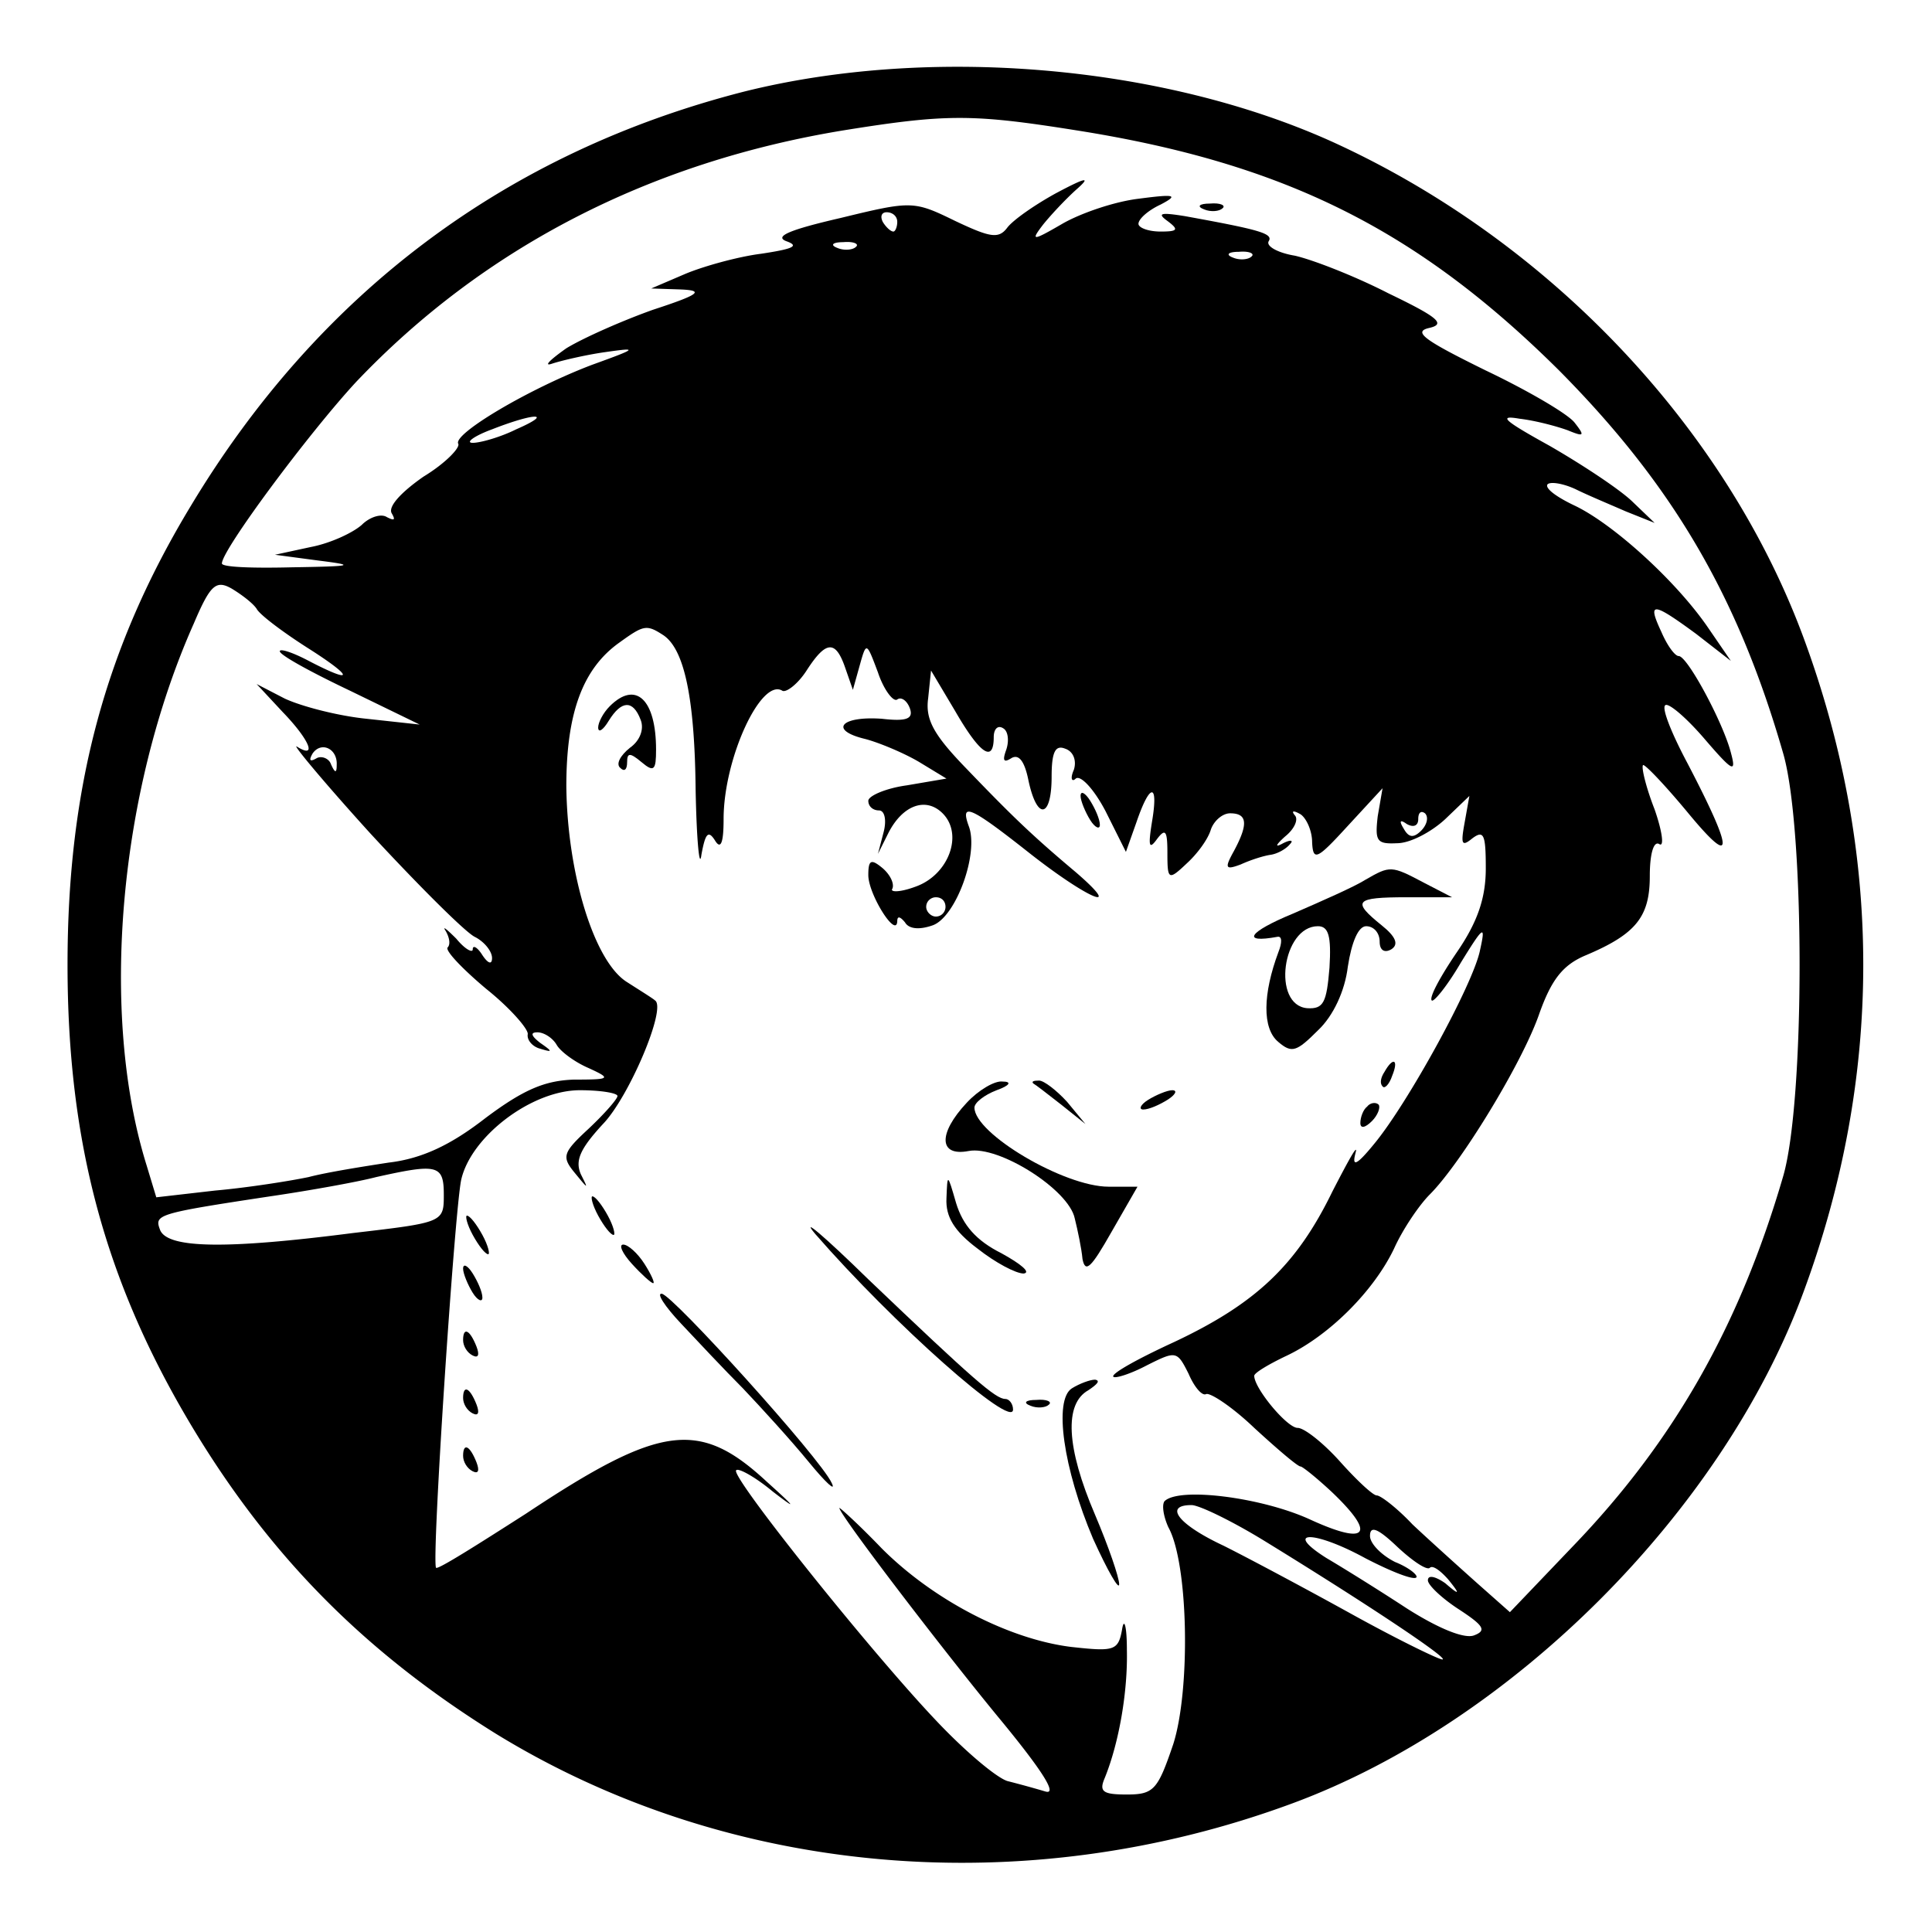 <svg xmlns="http://www.w3.org/2000/svg" width="267" height="267" fill="#000000"><path fill="#000000" d="M102.8 12.667c-32.8 8.4-58.667 27.733-76.4 57.2-11.867 19.6-17.067 38.933-17.067 63.466 0 24.534 5.2 43.734 17.067 63.6C37.333 215.2 50.533 228.4 68.533 239.6c32.134 19.733 73.067 23.333 110.134 9.6C208.933 238 238 208.933 249.2 178.667c11.067-29.867 11.067-60.8 0-90.667-10.8-29.067-35.2-54.8-65.067-68.4-23.6-10.667-55.733-13.333-81.333-6.933ZM148.667 18c28.8 4.533 47.2 13.733 66.8 33.2 15.6 15.733 24.666 31.067 30.933 52.8 3.067 10.267 3.067 48.4 0 58.667-6 20.533-15.067 36.533-29.067 51.066l-8.666 9.067-4.667-4.133c-2.533-2.267-6.533-5.867-8.8-8-2.133-2.267-4.4-4-4.933-4-.534 0-2.8-2.134-5.067-4.667-2.267-2.533-4.933-4.667-5.867-4.667-1.466 0-6-5.466-6-7.2 0-.4 2-1.6 4.534-2.8 5.866-2.8 12-8.933 14.8-14.8 1.2-2.666 3.466-6 4.933-7.466 4.267-4.267 12.667-18 15.067-24.8 1.733-4.934 3.333-6.934 6.533-8.267 6.933-2.933 8.8-5.333 8.8-10.933 0-3.067.533-4.934 1.333-4.4.667.4.4-1.734-.666-4.8-1.2-3.067-1.867-5.867-1.6-6.134.266-.133 3.066 2.8 6.266 6.667 6.4 7.733 6.267 5.333-.133-6.933-2.133-4-3.6-7.6-3.067-8 .4-.4 2.8 1.6 5.334 4.533 4 4.667 4.533 4.933 3.733 2-1.067-4.133-6-13.333-7.2-13.333-.533 0-1.6-1.467-2.4-3.334-2-4.266-1.2-4.133 4.8.267l4.8 3.733-3.2-4.666c-4.4-6.4-13.067-14.267-18.4-16.8-2.533-1.2-4.133-2.4-3.733-2.934.4-.4 2.133-.133 3.866.667 1.6.8 4.8 2.133 6.934 3.067l4 1.6-3.2-3.067c-1.867-1.733-6.934-5.067-11.334-7.6-6.266-3.467-7.2-4.267-4.133-3.733 2.267.266 5.2 1.066 6.667 1.6 2.266.933 2.4.8.933-1.067-.933-1.2-6.4-4.4-12.267-7.2-8.4-4.133-10.133-5.333-7.866-5.867 2.4-.533 1.333-1.466-5.6-4.8-4.667-2.4-10.534-4.666-12.934-5.2-2.4-.4-4-1.333-3.6-2 .667-1.066-1.333-1.6-11.6-3.466-3.333-.534-3.866-.4-2.4.666 1.6 1.2 1.467 1.467-.933 1.467-1.733 0-3.067-.533-3.067-1.067 0-.666 1.334-1.866 3.067-2.666 2.533-1.334 2-1.467-3.067-.8-3.333.4-8 2-10.533 3.466-4.133 2.4-4.4 2.4-2.667.134 1.067-1.334 3.067-3.467 4.534-4.8 2.133-1.867 1.6-1.867-2.667.4-2.933 1.6-6 3.733-6.8 4.8-1.2 1.6-2.4 1.333-7.2-.934-5.733-2.8-6-2.8-15.867-.4-6.933 1.6-9.2 2.534-7.466 3.2 1.866.667.933 1.067-3.467 1.734-3.2.4-8 1.733-10.533 2.8l-4.667 2L94 40c3.333.133 2.8.667-3.733 2.8-4.134 1.467-9.6 3.867-12 5.333-2.267 1.6-3.2 2.534-2 2.134 1.2-.4 4.533-1.2 7.333-1.6 4.667-.667 4.533-.534-1.733 1.733-8.8 3.333-19.334 9.6-18.534 10.933.267.534-1.733 2.667-4.8 4.534C55.467 68 53.6 70 54.133 70.933c.534.934.4 1.067-.666.534-.8-.534-2.4 0-3.467 1.066-1.2 1.067-4.267 2.534-7.067 3.067L38 76.667l6 .8c5.333.666 4.8.8-3.6.933-5.333.133-9.733 0-9.733-.533 0-1.867 12-18 18.533-25.067C66.8 34.267 89.733 22.4 116.667 18c14.133-2.267 17.733-2.267 32 0ZM124 30.667c0 .666-.267 1.333-.533 1.333-.4 0-1.067-.667-1.467-1.333-.4-.8-.133-1.334.533-1.334.8 0 1.467.534 1.467 1.334Zm-5.733 3.466c-.4.4-1.6.534-2.534.134-1.066-.4-.666-.8.8-.8 1.467-.134 2.267.266 1.734.666Zm54.666 1.334c-.4.4-1.6.533-2.533.133-1.067-.4-.667-.8.8-.8 1.467-.133 2.267.267 1.733.667Zm-101.6 23.866C69.2 60.4 66.4 61.2 65.333 61.2c-1.066 0 .134-.933 2.667-1.867 6.133-2.4 8.533-2.266 3.333 0Zm-35.866 24.8c.4.8 3.6 3.2 6.933 5.334 6.533 4.133 6.667 5.2.267 1.866-2.267-1.2-4-1.733-4-1.333 0 .533 4.4 2.933 9.733 5.467l9.6 4.666-7.333-.8c-4-.4-9.067-1.733-11.334-2.8l-3.866-2 3.6 3.867c3.733 3.867 4.8 6.533 2 4.8-.934-.667 3.6 4.8 10.133 12 6.533 7.067 13.067 13.6 14.4 14.267 1.333.666 2.4 2 2.4 2.933 0 .933-.533.8-1.333-.4-.667-1.067-1.334-1.467-1.334-.8 0 .533-1.066 0-2.266-1.467-1.334-1.333-2-1.866-1.467-1.066.533.933.667 1.866.267 2.266-.4.4 2 2.934 5.333 5.734 3.333 2.666 5.867 5.6 5.733 6.266-.133.8.667 1.734 1.734 2 1.733.534 1.733.4 0-.8-1.2-.933-1.467-1.466-.4-1.466.933 0 2.133.8 2.666 1.733.534.933 2.534 2.4 4.4 3.2 3.2 1.467 3.067 1.6-2 1.6-4 .133-6.933 1.333-12.266 5.333-4.8 3.734-8.8 5.6-13.334 6.134-3.466.533-8.533 1.333-11.066 2-2.534.533-8.4 1.466-12.934 1.866l-8.133.934-1.333-4.4c-6.534-20.934-3.867-51.6 6.533-74.934 2.267-5.333 3.067-6 5.2-4.8 1.333.8 2.933 2 3.467 2.8Zm56.133 3.6c2.933 1.867 4.4 8.534 4.533 21.334.134 7.066.534 11.2.8 9.066.534-2.933.934-3.466 1.867-2 .8 1.334 1.2.4 1.2-2.933 0-8.4 5.2-19.6 8.133-17.733.534.266 2.134-.934 3.334-2.8 2.666-4.134 4-4.267 5.333-.4l1.067 3.066L118.8 92c.933-3.333.933-3.333 2.533.933.8 2.4 2.134 4.134 2.667 3.734.533-.4 1.333.133 1.733 1.2.534 1.466-.4 1.866-3.866 1.466-5.734-.4-7.334 1.6-2.267 2.8 2 .534 5.467 2 7.467 3.2l3.733 2.267-5.467.933c-2.933.4-5.333 1.467-5.333 2.134 0 .8.667 1.333 1.467 1.333s1.066 1.333.666 2.933l-.8 3.067 1.467-2.933c2-3.867 5.2-4.934 7.467-2.667 2.933 2.933.8 8.533-3.734 10.133-2.133.8-3.6.8-3.2.267.267-.667-.266-1.867-1.333-2.8-1.6-1.333-2-1.2-2 .933 0 2.667 3.867 8.8 4 6.4 0-.8.4-.666 1.067.134.533.933 2 1.066 3.866.4 3.2-1.2 6.4-10 4.934-13.734-1.2-3.333.266-2.666 8.533 3.867 8 6.267 13.067 8.4 6.267 2.533-5.867-4.933-8.667-7.6-15.067-14.266-4.533-4.667-5.733-6.8-5.333-9.734l.4-3.866 3.333 5.6c3.467 6 5.333 7.2 5.333 3.6 0-1.067.534-1.734 1.334-1.2.666.4.8 1.733.4 2.933-.534 1.467-.4 1.867.666 1.2 1.067-.667 1.867.4 2.4 3.067 1.2 5.6 3.2 5.2 3.2-.534 0-3.466.534-4.4 1.867-3.866 1.2.4 1.6 1.733 1.2 2.933-.533 1.2-.267 1.733.267 1.2.666-.533 2.533 1.467 4.133 4.533l2.8 5.6 1.467-4.133c1.866-5.467 3.066-5.467 2.133 0-.533 3.333-.4 3.867.667 2.4 1.2-1.6 1.466-1.2 1.466 1.867 0 3.733.134 3.866 2.667 1.466 1.467-1.333 2.933-3.333 3.333-4.666.4-1.2 1.6-2.267 2.667-2.267 2.4 0 2.533 1.467.533 5.2-1.333 2.4-1.2 2.667.934 1.867 1.466-.667 3.2-1.2 4.133-1.334.933-.133 2.133-.8 2.667-1.466.533-.534.133-.667-.934-.134-1.2.667-1.066.267.267-.933 1.333-1.067 1.867-2.4 1.333-2.933-.533-.667-.133-.667.8-.134.8.534 1.6 2.267 1.6 3.867.134 2.667.667 2.4 4.934-2.267l4.8-5.2-.667 3.867c-.4 3.467-.133 3.867 2.667 3.733 1.866 0 4.8-1.6 6.666-3.333l3.334-3.2-.667 3.733c-.533 2.934-.4 3.334 1.067 2.134 1.6-1.2 1.866-.534 1.866 4.133 0 4-1.066 7.333-4 11.6-2.266 3.333-3.866 6.267-3.466 6.667.266.266 2.133-2 4-5.2 3.2-5.2 3.466-5.334 2.666-1.734-.933 4.667-10 21.2-14.666 26.8-2.4 2.934-3.067 3.2-2.534 1.2.4-1.466-.933.934-3.2 5.334-4.933 10.133-10.533 15.466-21.866 20.8-4.934 2.266-8.8 4.4-8.4 4.8.266.266 2.4-.4 4.666-1.6 4-2 4.134-2 5.734 1.2.8 1.866 1.866 3.066 2.4 2.8.533-.267 3.6 1.733 6.666 4.666 3.2 2.934 6 5.334 6.4 5.334.267 0 2.267 1.6 4.4 3.6 6.134 5.866 4.8 7.333-3.066 3.733-6.667-3.067-18.134-4.533-20.134-2.533-.4.533-.133 2.133.534 3.6 2.8 5.066 3.066 22.533.666 30-2.133 6.266-2.666 6.933-6.4 6.933-3.333 0-3.866-.4-3.066-2.267 2-4.933 3.2-12 3.066-17.733 0-3.333-.4-4.533-.666-2.8-.534 2.933-1.067 3.067-7.067 2.4-8.533-1.067-18.933-6.4-26.133-13.6-3.2-3.333-5.867-5.733-5.867-5.6 0 .933 14.8 20.267 22.533 29.6 5.467 6.667 7.6 10 6 9.6a143.84 143.84 0 0 0-5.333-1.467c-1.6-.533-6-4.266-10-8.533-9.2-9.733-28.267-33.6-27.467-34.4.267-.4 2.667.933 5.067 2.933 3.467 2.667 3.2 2.267-.8-1.333-9.333-8.667-14.667-8-33.333 4.4-6.667 4.267-12.134 7.733-12.4 7.467-.667-.667 2.533-49.067 3.466-53.6 1.334-6 9.734-12.4 16.4-12.4 2.934 0 5.2.4 5.2.8s-1.733 2.4-4 4.533c-3.6 3.333-3.733 3.867-1.866 6.133 1.866 2.267 1.866 2.267.8.134-.8-1.867-.134-3.467 3.066-6.934 3.6-3.733 8.8-16 7.2-17.066-.266-.267-2-1.334-3.866-2.534-4.534-2.8-8.267-14.933-8.4-27.066 0-10.134 2.266-16.267 7.333-19.867 3.333-2.4 3.733-2.533 6-1.067Zm-45.067 18c0 1.2-.266 1.067-.8-.133-.266-.8-1.333-1.2-2-.8-.933.533-1.066.267-.533-.667 1.2-1.733 3.467-.666 3.333 1.6ZM196.4 114.8c-1.067 1.067-1.733.933-2.4-.267-.667-1.066-.533-1.333.4-.666.933.533 1.6.266 1.6-.667s.4-1.2.933-.8c.534.533.267 1.6-.533 2.4Zm-65.733 10.533c0 .667-.534 1.334-1.334 1.334-.666 0-1.333-.667-1.333-1.334 0-.8.667-1.333 1.333-1.333.8 0 1.334.533 1.334 1.333Zm-69.334 39.734c0 3.866 0 3.866-12.533 5.333-17.6 2.267-25.6 2.133-26.667-.4-.8-2.133-.666-2.267 15.2-4.667 5.467-.8 12.134-2 14.667-2.666 8.4-1.867 9.333-1.734 9.333 2.4Zm113.6 48c14.534 8.933 25.467 16.266 24.4 16.266-.533 0-6.266-2.8-12.533-6.266-6.267-3.467-14.267-7.734-17.733-9.467-6.267-2.933-8.267-5.6-4.4-5.6 1.066 0 5.733 2.267 10.266 5.067Zm22.667 3.6c.4-.4 1.467.4 2.533 1.6 1.734 2.133 1.6 2.266-.4.533-1.333-.933-2.4-1.2-2.4-.4 0 .667 2 2.533 4.267 4 3.467 2.267 3.867 2.933 2.133 3.6-1.333.533-4.933-.933-9.333-3.733-3.867-2.534-8.8-5.6-11.067-6.934-6.133-3.866-1.733-3.866 5.334 0 3.6 1.867 6.666 3.067 7.066 2.667.267-.267-.933-1.333-2.933-2.133-1.867-.934-3.467-2.534-3.467-3.6 0-1.467 1.067-1.067 3.734 1.466 2.133 2 4.133 3.334 4.533 2.934Z"/><path fill="#000000" d="M166.4 28.933c.933.4 2.133.267 2.533-.133.534-.4-.266-.8-1.733-.667-1.467 0-1.867.4-.8.8ZM84.267 97.6c-.934.933-1.6 2.267-1.6 2.933 0 .8.666.4 1.466-.933 1.734-2.8 3.334-2.933 4.4-.133.534 1.333-.133 2.933-1.466 3.866-1.334 1.067-2 2.267-1.334 2.8.534.534.934.267.934-.8 0-1.333.4-1.333 2 0 1.733 1.467 2 1.067 2-1.733 0-6.933-2.8-9.6-6.4-6ZM149.333 110c0 .667.667 2.267 1.334 3.333.666 1.067 1.333 1.334 1.333.667 0-.8-.667-2.267-1.333-3.333-.667-1.067-1.334-1.467-1.334-.667ZM188.667 121.6c-1.467.933-6 2.933-10 4.667-6.134 2.533-7.2 4.133-2.134 3.2.667-.134.667.8.134 2.133-2.134 5.733-2.267 10.533 0 12.4 1.866 1.6 2.533 1.333 5.466-1.6 2.134-2 3.734-5.467 4.134-8.8.533-3.467 1.466-5.6 2.533-5.6s1.867.933 1.867 2.133.666 1.6 1.6 1.067c1.066-.667.666-1.733-1.334-3.333C186.8 124.533 187.2 124 194.4 124h6.267l-3.867-2c-4.533-2.4-4.667-2.4-8.133-.4Zm-4.934 12.133c-.4 4.8-.8 5.734-3.066 5.6-4.934-.4-3.467-11.333 1.466-11.333 1.467 0 1.867 1.333 1.6 5.733ZM191.333 148.133c-.533.8-.666 1.6-.266 2 .266.4.933-.266 1.333-1.466.933-2.267.133-2.667-1.067-.534ZM133.6 152.4c-4 4.267-3.867 7.467.267 6.667 4.133-.8 13.866 5.333 14.666 9.333.4 1.6.934 4.133 1.067 5.6.4 2 1.2 1.2 4-3.733l3.6-6.267h-4c-6.133 0-18.533-7.333-18.533-10.933 0-.667 1.333-1.734 3.066-2.4 1.867-.667 2.134-1.2.8-1.2-1.066-.134-3.333 1.2-4.933 2.933ZM142.8 149.733c.267.134 2 1.467 3.867 2.934l3.333 2.666-2.533-3.066c-1.467-1.6-3.2-2.934-3.867-2.934-.8 0-1.067.134-.8.4ZM158.667 152c-1.067.667-1.334 1.333-.667 1.333.8 0 2.267-.666 3.333-1.333 1.067-.667 1.467-1.333.667-1.333-.667 0-2.267.666-3.333 1.333ZM188.933 152.933c-.533.4-.933 1.467-.933 2.267 0 .8.667.667 1.6-.267.8-.8 1.2-1.866.933-2.266-.4-.4-1.2-.267-1.6.266ZM130.8 165.6c-.133 2.533 1.067 4.533 4.267 6.933 2.533 2 5.333 3.467 6.4 3.467 1.066-.133-.4-1.333-3.067-2.8-3.467-1.733-5.333-3.867-6.267-6.933-1.2-4.134-1.2-4.134-1.333-.667ZM82.667 168c.8 1.467 1.733 2.667 2.133 2.667.267 0 0-1.2-.8-2.667-.8-1.467-1.733-2.667-2.133-2.667-.267 0 0 1.2.8 2.667ZM112.667 170.533C123.467 182.933 140 197.6 140 194.8c0-.8-.533-1.467-1.067-1.467-1.333 0-4.4-2.666-18.933-16.533-6.133-6-9.467-8.8-7.333-6.267ZM65.333 170.667c.8 1.466 1.734 2.666 2.134 2.666.266 0 0-1.2-.8-2.666-.8-1.467-1.734-2.667-2.134-2.667-.266 0 0 1.2.8 2.667ZM87.333 174.667c1.334 1.466 2.667 2.666 2.934 2.666.266 0-.267-1.2-1.2-2.666C88.133 173.2 86.8 172 86.133 172c-.666 0-.133 1.2 1.2 2.667ZM64 175.333c0 .667.667 2.267 1.333 3.334.667 1.066 1.334 1.333 1.334.666 0-.8-.667-2.266-1.334-3.333-.666-1.067-1.333-1.467-1.333-.667ZM94.133 182.933c2.134 2.267 6 6.4 8.534 8.934 2.533 2.666 6.666 7.2 9.066 10.133 2.4 2.933 3.867 4.267 3.2 2.933-1.6-3.466-22-26-23.466-26.133-.8-.133.4 1.733 2.666 4.133ZM64 185.2c0 .8.533 1.733 1.333 2.133.8.4.934-.133.534-1.2-.934-2.4-1.867-2.8-1.867-.933ZM148.133 191.867c-2.533 1.6-1.2 11.066 2.934 20.8 2 4.4 3.6 7.2 3.6 6.266 0-.933-1.467-5.2-3.334-9.6-4-9.333-4.266-15.333-.933-17.2 1.2-.8 1.733-1.333.933-1.466-.666 0-2.133.533-3.2 1.2ZM64 193.2c0 .8.533 1.733 1.333 2.133.8.4.934-.133.534-1.2-.934-2.4-1.867-2.8-1.867-.933ZM142.4 194.267c.933.4 2.133.266 2.533-.134.534-.4-.266-.8-1.733-.666-1.467 0-1.867.4-.8.8ZM64 201.2c0 .8.533 1.733 1.333 2.133.8.4.934-.133.534-1.2-.934-2.4-1.867-2.8-1.867-.933Z"/></svg>